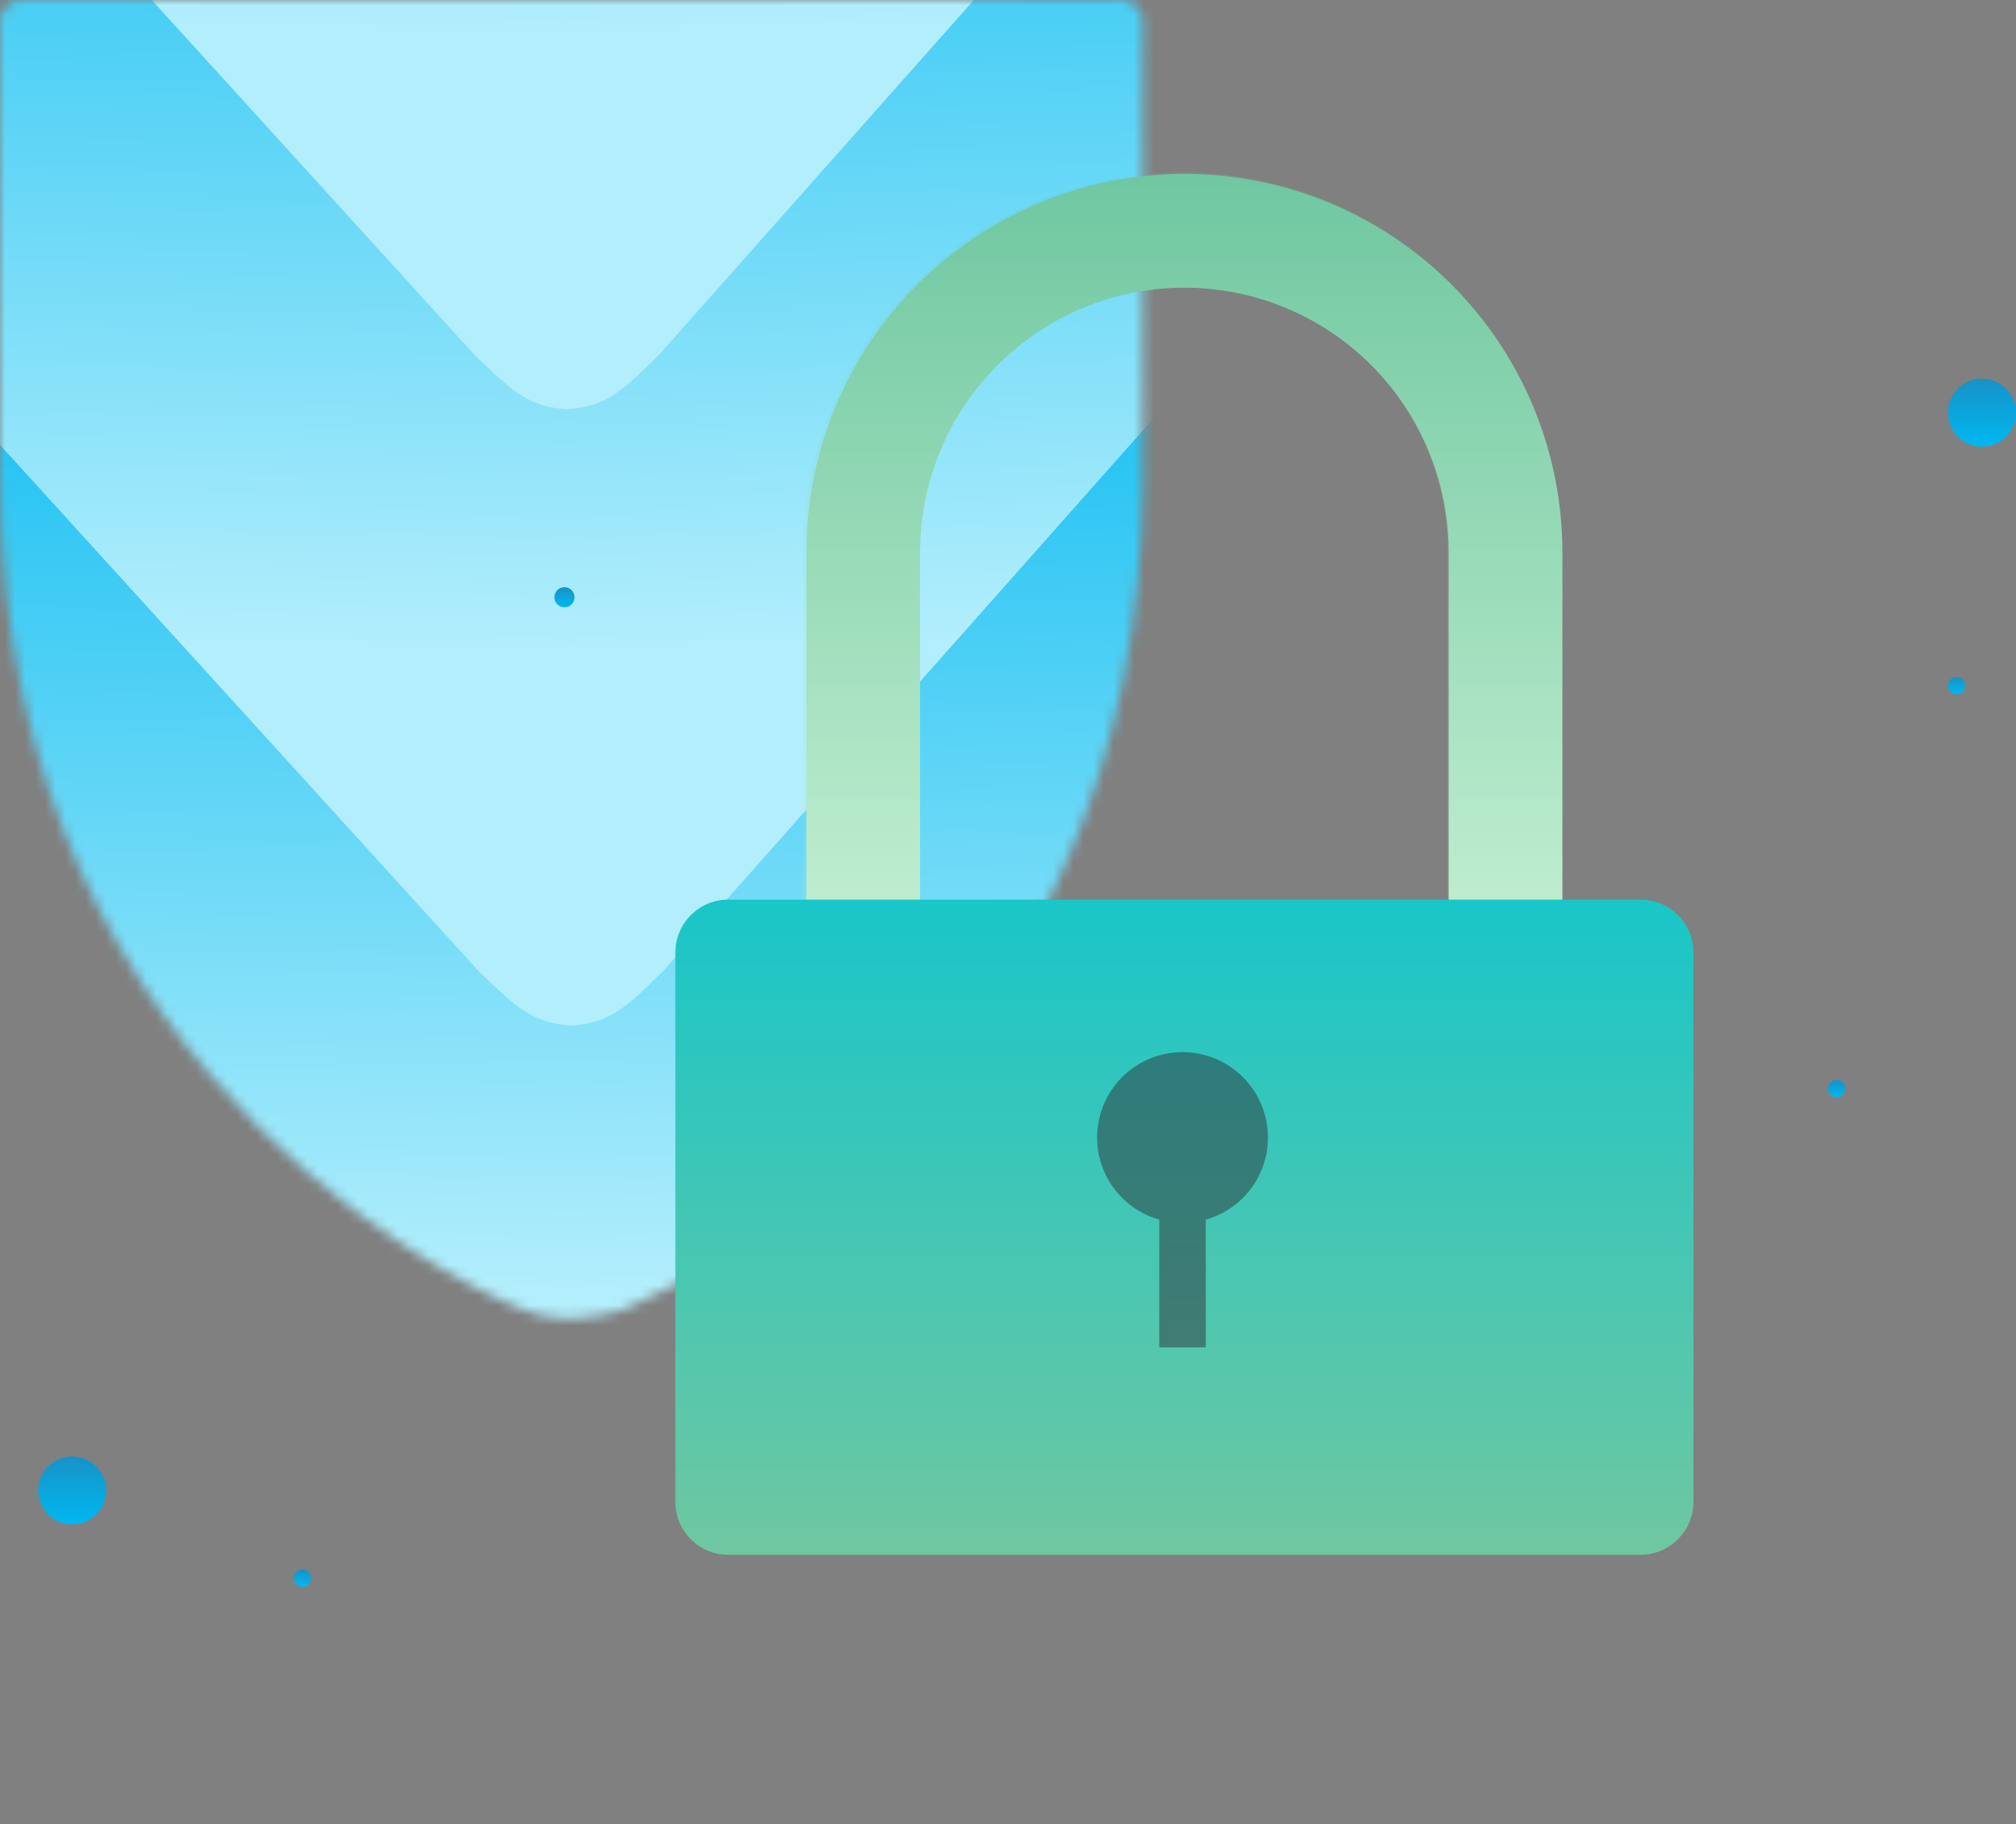 <svg width="200" height="181" viewBox="0 0 200 181" fill="none" xmlns="http://www.w3.org/2000/svg">
<rect x="0" y="0" width="200" height="181" fill="#808080" stroke="none"/>
<mask id="mask0" mask-type="alpha" maskUnits="userSpaceOnUse" x="0" y="0" width="114" height="131">
<path d="M56.702 130.822C53.851 130.822 51.952 129.959 51.725 129.876C51.166 129.674 0 109.444 0 47.354V1.982C0 0.888 0.907 0 2.024 0H111.335C112.453 0 113.359 1.078 113.359 1.982V47.354C113.359 106.008 67.945 127.304 62.449 129.654C62.078 129.813 61.731 129.974 61.343 130.088C60.303 130.394 58.151 130.822 56.702 130.822Z" fill="white"/>
</mask>
<g mask="url(#mask0)">
<path d="M132.301 21.985L156.416 40.09C162.11 44.938 163.742 52.395 157 57.578L66.246 159.864C62.848 163.189 61.015 165.183 56.87 165.295L56.328 84.477L112.998 23.754C116.976 18.646 126.607 17.137 132.301 21.985Z" fill="url(#paint0_linear)"/>
<path d="M-19.937 22.808L-43.808 41.172C-49.437 46.081 -50.968 53.556 -44.157 58.665L47.962 159.963C51.404 163.251 53.263 165.225 57.41 165.292L56.868 84.474L-0.612 24.369C-4.659 19.304 -14.309 17.899 -19.937 22.808Z" fill="url(#paint1_linear)"/>
<path d="M131.876 -41.569L155.991 -23.464C161.685 -18.616 163.317 -11.158 156.575 -5.976L65.821 96.31C62.423 99.635 60.59 101.629 56.445 101.741L55.903 20.924L112.573 -39.799C116.551 -44.907 126.182 -46.417 131.876 -41.569Z" fill="url(#paint2_linear)"/>
<path d="M-20.364 -40.746L-44.234 -22.381C-49.863 -17.472 -51.395 -9.998 -44.584 -4.888L47.535 96.409C50.977 99.697 52.837 101.671 56.984 101.738L56.442 20.921L-1.038 -39.185C-5.085 -44.25 -14.735 -45.655 -20.364 -40.746Z" fill="url(#paint3_linear)"/>
<path d="M131.465 -102.709L155.581 -84.604C161.275 -79.756 162.907 -72.298 156.164 -67.116L65.41 35.17C62.013 38.495 60.18 40.49 56.035 40.601L55.492 -40.216L112.162 -100.939C116.141 -106.047 125.771 -107.557 131.465 -102.709Z" fill="url(#paint4_linear)"/>
<path d="M-20.774 -101.886L-44.645 -83.521C-50.273 -78.612 -51.805 -71.137 -44.994 -66.028L47.125 35.269C50.567 38.557 52.427 40.532 56.574 40.598L56.032 -40.219L-1.448 -100.325C-5.495 -105.389 -15.145 -106.795 -20.774 -101.886Z" fill="url(#paint5_linear)"/>
</g>
<g clip-path="url(#clip0)">
<path d="M155 116.252H143.722V54.79C143.722 47.828 140.959 41.152 136.042 36.23C131.124 31.307 124.455 28.542 117.5 28.542C110.545 28.542 103.876 31.307 98.958 36.23C94.041 41.152 91.278 47.828 91.278 54.79V116.252H80V54.79C80 44.834 83.951 35.286 90.984 28.247C98.016 21.207 107.554 17.252 117.5 17.252C127.446 17.252 136.984 21.207 144.017 28.247C151.049 35.286 155 44.834 155 54.79V116.252Z" fill="url(#paint6_linear)"/>
<g opacity="0.4">
<path opacity="0.4" d="M154.916 116.206H143.607V54.667C143.607 47.697 140.837 41.012 135.906 36.083C130.975 31.155 124.287 28.386 117.313 28.386C110.34 28.386 103.651 31.155 98.72 36.083C93.789 41.012 91.019 47.697 91.019 54.667V116.206H79.71V54.667C79.71 44.699 83.672 35.139 90.724 28.091C97.776 21.042 107.34 17.082 117.313 17.082C127.286 17.082 136.851 21.042 143.903 28.091C150.955 35.139 154.916 44.699 154.916 54.667V116.206Z" fill="url(#paint7_linear)"/>
</g>
<path d="M162.758 89.252H72.242C69.347 89.252 67 91.607 67 94.511V148.994C67 151.898 69.347 154.252 72.242 154.252H162.758C165.653 154.252 168 151.898 168 148.994V94.511C168 91.607 165.653 89.252 162.758 89.252Z" fill="url(#paint8_linear)"/>
<g opacity="0.5">
<path d="M125.788 112.857C125.789 111.281 125.35 109.736 124.521 108.395C123.691 107.055 122.504 105.972 121.092 105.269C119.681 104.567 118.101 104.272 116.531 104.417C114.96 104.563 113.462 105.143 112.204 106.093C110.946 107.044 109.978 108.326 109.409 109.796C108.84 111.266 108.693 112.866 108.984 114.415C109.275 115.964 109.993 117.401 111.056 118.565C112.12 119.728 113.487 120.572 115.004 121.002V133.672H119.622V121.002C121.398 120.502 122.962 119.436 124.075 117.965C125.189 116.495 125.79 114.701 125.788 112.857Z" fill="#2D3238"/>
</g>
<path d="M7.166 151.244C9.03 151.244 10.54 149.734 10.54 147.872C10.54 146.009 9.03 144.5 7.166 144.5C5.303 144.5 3.792 146.009 3.792 147.872C3.792 149.734 5.303 151.244 7.166 151.244Z" fill="url(#paint9_linear)"/>
<path d="M200.001 40.949C199.999 41.615 199.8 42.267 199.428 42.82C199.057 43.374 198.529 43.805 197.912 44.059C197.296 44.313 196.618 44.378 195.964 44.247C195.31 44.116 194.709 43.795 194.238 43.323C193.767 42.851 193.446 42.25 193.317 41.596C193.187 40.942 193.254 40.264 193.51 39.648C193.766 39.033 194.198 38.506 194.753 38.136C195.308 37.766 195.96 37.568 196.627 37.568C197.07 37.568 197.51 37.656 197.92 37.826C198.329 37.996 198.702 38.245 199.015 38.559C199.329 38.873 199.577 39.246 199.746 39.656C199.915 40.066 200.002 40.505 200.001 40.949Z" fill="url(#paint10_linear)"/>
<path d="M30.871 156.573C30.871 156.743 30.821 156.91 30.726 157.051C30.631 157.193 30.497 157.303 30.34 157.368C30.182 157.433 30.009 157.451 29.842 157.417C29.675 157.384 29.522 157.302 29.401 157.182C29.281 157.061 29.199 156.908 29.166 156.741C29.132 156.574 29.149 156.401 29.215 156.244C29.28 156.087 29.39 155.952 29.532 155.858C29.673 155.763 29.84 155.712 30.01 155.712C30.123 155.711 30.236 155.733 30.341 155.776C30.446 155.819 30.541 155.882 30.621 155.962C30.701 156.042 30.765 156.138 30.808 156.243C30.851 156.347 30.872 156.46 30.871 156.573Z" fill="url(#paint11_linear)"/>
<path d="M57 59.252C57 59.45 56.941 59.644 56.831 59.808C56.722 59.972 56.565 60.101 56.383 60.176C56.2 60.252 55.999 60.272 55.805 60.233C55.611 60.195 55.433 60.099 55.293 59.959C55.153 59.82 55.058 59.642 55.019 59.447C54.981 59.254 55 59.053 55.076 58.87C55.152 58.687 55.28 58.531 55.444 58.421C55.609 58.311 55.802 58.252 56 58.252C56.265 58.252 56.52 58.358 56.707 58.545C56.895 58.733 57 58.987 57 59.252Z" fill="url(#paint12_linear)"/>
<path d="M183.067 107.998C183.067 108.168 183.017 108.335 182.922 108.476C182.827 108.618 182.693 108.728 182.535 108.793C182.378 108.858 182.205 108.875 182.038 108.842C181.871 108.809 181.717 108.727 181.597 108.607C181.477 108.486 181.395 108.333 181.361 108.166C181.328 107.999 181.345 107.826 181.41 107.669C181.475 107.511 181.586 107.377 181.727 107.282C181.869 107.188 182.036 107.137 182.206 107.137C182.319 107.136 182.432 107.158 182.537 107.201C182.642 107.244 182.737 107.307 182.817 107.387C182.897 107.467 182.961 107.562 183.004 107.667C183.047 107.772 183.068 107.885 183.067 107.998Z" fill="url(#paint13_linear)"/>
<path d="M194.967 68.022C194.968 68.192 194.919 68.36 194.826 68.502C194.732 68.645 194.598 68.756 194.441 68.823C194.284 68.889 194.11 68.907 193.943 68.875C193.775 68.842 193.621 68.761 193.5 68.641C193.378 68.521 193.296 68.368 193.262 68.201C193.228 68.033 193.244 67.86 193.309 67.702C193.374 67.544 193.485 67.409 193.626 67.315C193.768 67.22 193.935 67.169 194.106 67.169C194.333 67.169 194.551 67.258 194.712 67.418C194.873 67.578 194.965 67.795 194.967 68.022Z" fill="url(#paint14_linear)"/>
</g>
<defs>
<linearGradient id="paint0_linear" x1="106.207" y1="19.503" x2="110.092" y2="163.862" gradientUnits="userSpaceOnUse">
<stop stop-color="#00B8F0"/>
<stop offset="0" stop-color="#00B8F0"/>
<stop offset="0.74" stop-color="#B2EEFC"/>
</linearGradient>
<linearGradient id="paint1_linear" x1="6.121" y1="20.044" x2="3.798" y2="164.429" gradientUnits="userSpaceOnUse">
<stop stop-color="#00B8F0"/>
<stop offset="0" stop-color="#00B8F0"/>
<stop offset="0.74" stop-color="#B2EEFC"/>
</linearGradient>
<linearGradient id="paint2_linear" x1="105.782" y1="-44.05" x2="109.667" y2="100.309" gradientUnits="userSpaceOnUse">
<stop stop-color="#00B8F0"/>
<stop offset="0" stop-color="#00B8F0"/>
<stop offset="0.74" stop-color="#B2EEFC"/>
</linearGradient>
<linearGradient id="paint3_linear" x1="5.695" y1="-43.509" x2="3.371" y2="100.875" gradientUnits="userSpaceOnUse">
<stop stop-color="#00B8F0"/>
<stop offset="0" stop-color="#00B8F0"/>
<stop offset="0.74" stop-color="#B2EEFC"/>
</linearGradient>
<linearGradient id="paint4_linear" x1="105.372" y1="-105.19" x2="109.256" y2="39.169" gradientUnits="userSpaceOnUse">
<stop stop-color="#00B8F0"/>
<stop offset="0" stop-color="#00B8F0"/>
<stop offset="0.74" stop-color="#B2EEFC"/>
</linearGradient>
<linearGradient id="paint5_linear" x1="5.285" y1="-104.649" x2="2.961" y2="39.736" gradientUnits="userSpaceOnUse">
<stop stop-color="#00B8F0"/>
<stop offset="0" stop-color="#00B8F0"/>
<stop offset="0.74" stop-color="#B2EEFC"/>
</linearGradient>
<linearGradient id="paint6_linear" x1="117.5" y1="17.252" x2="117.5" y2="116.252" gradientUnits="userSpaceOnUse">
<stop stop-color="#6FC7A1"/>
<stop offset="1" stop-color="#DBFBDF"/>
</linearGradient>
<linearGradient id="paint7_linear" x1="117.313" y1="17.082" x2="117.313" y2="116.206" gradientUnits="userSpaceOnUse">
<stop stop-color="#6FC7A1"/>
<stop offset="1" stop-color="#DBFBDF"/>
</linearGradient>
<linearGradient id="paint8_linear" x1="117.5" y1="89.252" x2="117.5" y2="154.252" gradientUnits="userSpaceOnUse">
<stop stop-color="#19C6C8"/>
<stop offset="1" stop-color="#6FC7A1"/>
</linearGradient>
<linearGradient id="paint9_linear" x1="7.166" y1="144.5" x2="7.166" y2="151.244" gradientUnits="userSpaceOnUse">
<stop stop-color="#1792C7"/>
<stop offset="1" stop-color="#00B8F0"/>
</linearGradient>
<linearGradient id="paint10_linear" x1="196.627" y1="37.568" x2="196.627" y2="44.313" gradientUnits="userSpaceOnUse">
<stop stop-color="#1792C7"/>
<stop offset="1" stop-color="#00B8F0"/>
</linearGradient>
<linearGradient id="paint11_linear" x1="30.01" y1="155.712" x2="30.01" y2="157.434" gradientUnits="userSpaceOnUse">
<stop stop-color="#1792C7"/>
<stop offset="1" stop-color="#00B8F0"/>
</linearGradient>
<linearGradient id="paint12_linear" x1="56" y1="58.252" x2="56" y2="60.252" gradientUnits="userSpaceOnUse">
<stop stop-color="#1792C7"/>
<stop offset="1" stop-color="#00B8F0"/>
</linearGradient>
<linearGradient id="paint13_linear" x1="182.206" y1="107.137" x2="182.206" y2="108.859" gradientUnits="userSpaceOnUse">
<stop stop-color="#1792C7"/>
<stop offset="1" stop-color="#00B8F0"/>
</linearGradient>
<linearGradient id="paint14_linear" x1="194.106" y1="67.169" x2="194.106" y2="68.89" gradientUnits="userSpaceOnUse">
<stop stop-color="#1792C7"/>
<stop offset="1" stop-color="#00B8F0"/>
</linearGradient>
<clipPath id="clip0">
<rect width="196.209" height="170.616" fill="white" transform="translate(3.792 10.252)"/>
</clipPath>
</defs>
</svg>
